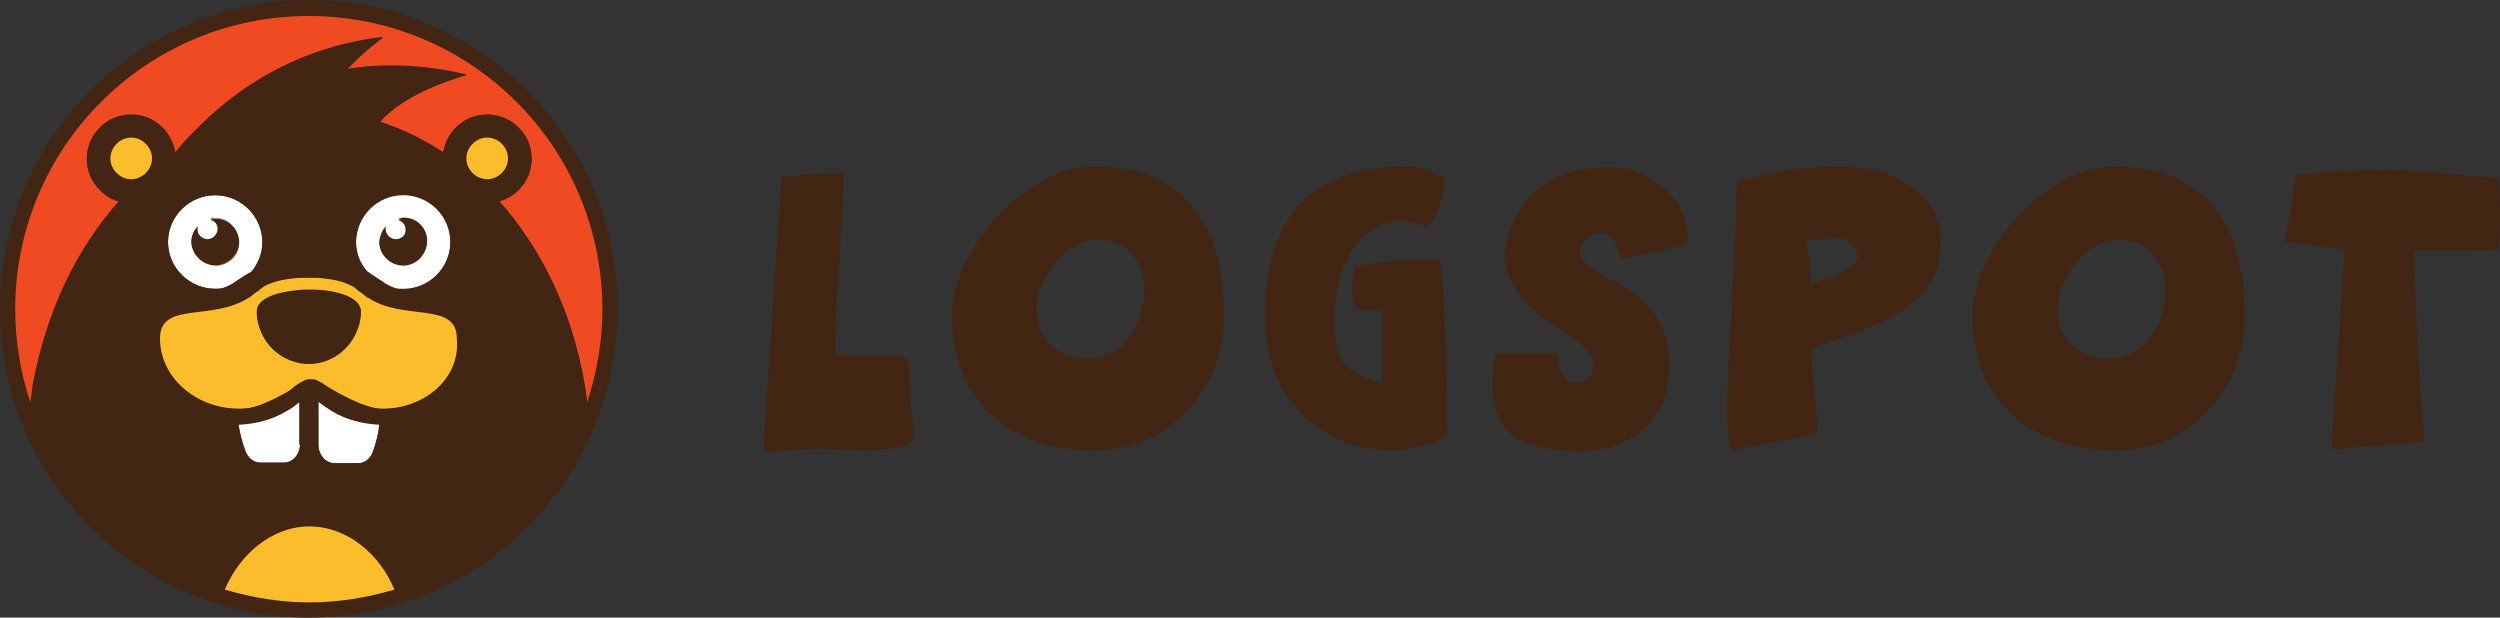 <?xml version="1.0" encoding="utf-8"?>
<!-- Generator: Adobe Illustrator 25.2.0, SVG Export Plug-In . SVG Version: 6.00 Build 0)  -->
<svg version="1.1" id="Layer_1" xmlns="http://www.w3.org/2000/svg" xmlns:xlink="http://www.w3.org/1999/xlink" x="0px" y="0px"
	 viewBox="0 0 312.5 77.2" style="enable-background:new 0 0 312.5 77.2;" xml:space="preserve">
<rect x="0" y="0" width="312.5" height="77.2" fill="#333333" stroke="none"/>
<style type="text/css">
	.st0{fill:#422513;}
	.st1{fill:#FABA29;}
	.st2{fill:#F04A23;}
	.st3{fill:#FFFFFF;}
	.st4{fill:#FCBD2C;}
</style>
<g>
	<path class="st0" d="M113.7,47.5L113.7,47.5c0-0.1,0-0.2,0-0.3v-1.1c0-1.2-0.6-1.7-1.9-1.7H110c-1.2,0-2.1,0.1-2.6,0.1
		c-2,0-3-0.2-3-0.6c0-2.8,0.2-6.5,0.5-11.1c0.3-5,0.5-8.7,0.5-11.1h-1.6c-2.5,0-4.5,0.2-6.1,0.5l-2.3,34.3c4.2-0.3,6.9-0.5,8-0.4
		l1.8,0.1c1.2,0,2.2,0.1,2.8,0.1c4.2,0,6.2-0.6,6.2-1.9c0-0.8-0.1-1.9-0.3-3.4S113.7,48.3,113.7,47.5z"/>
	<path class="st0" d="M208.1,23.6c-2-1.8-4.3-2.7-7-2.7c-3.7,0-6.7,1-9,2.9s-3.6,4.7-4.1,8.3c0.3,2.4,1.4,4.5,3.3,6.3
		c0.7,0.6,1.5,1.3,2.5,2c0.9,0.6,1.8,1.2,2.7,1.8c1.8,1.2,2.7,2.3,2.7,3.2c0,1.6-0.8,2.4-2.4,2.4h-0.4c-0.1,0-0.2,0-0.3,0
		c-0.5-0.7-0.9-1.3-1.1-2c-0.1-0.2-0.2-0.8-0.3-1.6h-4.4c-1.3,0-2.4,0-3.3,0c-0.2,0.9-0.4,2.1-0.4,3.8c0,3.4,1.1,5.7,3.2,6.9
		c1.7,1,4.3,1.5,7.8,1.5c3.2,0,5.9-1,8-2.9s3.1-4.5,3.1-7.7s-1-5.9-2.9-7.8c-1-1-2.8-2.2-5.4-3.6c-1.9-1-2.9-2-2.9-3
		c0-0.6,0.3-1.2,0.8-1.6s1.1-0.7,1.8-0.7c0.8,0,1.4,0.4,1.8,1.2l0.9,2.1c4.2-0.9,6.9-1.5,8.2-1.9C211.1,27.6,210.1,25.4,208.1,23.6z
		"/>
	<path class="st0" d="M211.1,30.3L211.1,30.3L211.1,30.3L211.1,30.3z"/>
	<path class="st0" d="M136.7,20.8c-2.7,0-5.5,1-8.3,3c-2.6,1.8-4.8,4.1-6.5,6.8c-1.9,3-2.9,6-2.9,8.8c0,5.3,1.7,9.5,5,12.5
		c3.2,2.9,7.5,4.4,12.9,4.4c4.5,0,8.4-1.7,11.5-5s4.6-7.2,4.6-11.8c0-5.8-1.2-10.3-3.7-13.4C146.5,22.6,142.3,20.8,136.7,20.8z
		 M141.2,42.1c-1.3,1.8-3,2.7-5.1,2.7c-1.9,0-3.5-0.5-4.7-1.6s-1.8-2.6-1.8-4.5c0-2,0.8-4,2.3-5.8c1.6-2,3.4-2.9,5.4-2.9
		c1.8,0,3.3,0.6,4.3,1.9c1,1.2,1.5,2.7,1.5,4.6C142.9,38.6,142.3,40.5,141.2,42.1z"/>
	<path class="st0" d="M174.7,32.6c-2.1,0.1-3.8,0.3-5.3,0.8c-0.3,1.1-0.4,1.9-0.4,2.4c0,1.3,0.2,2.3,0.6,2.8
		c1.4,0.1,2.5,0.2,3.2,0.3v9c-2.5-0.8-4.1-1.5-4.8-2.4c-0.8-1-1.2-2.9-1.2-5.6c0-3.1,0.7-5.9,2-8.2c1.6-2.7,3.8-4.1,6.5-4.1
		c0.4,0,1,0.1,1.6,0.3l1.6,0.5c1.2-1.6,2-3.6,2.2-6.1c-2.1-1-3.6-1.5-4.4-1.5c-6.3,0-11,1.6-13.9,4.8c-2.8,3.1-4.3,7.8-4.3,14.2
		c0,4.8,1.5,8.7,4.5,11.8s6.9,4.7,11.6,4.7c0.9,0,2.2-0.2,3.8-0.6c1.9-0.5,2.9-1.1,2.9-1.7c0-8.6-0.3-15.8-0.8-21.6L174.7,32.6z"/>
	<path class="st0" d="M310.5,22.1l-4.9-0.4c-3.3-0.3-5.5-0.4-6.8-0.4c-5.2,0-9.1,0.2-11.8,0.6c-0.5,3.5-1,6.3-1.4,8.3
		c3.3,0.4,5.8,0.8,7.5,1l-1.7,25c2.3-0.2,4.3-0.4,5.8-0.5c2.6-0.2,4.6-0.3,5.9-0.5c-0.4-3.8-0.7-7.8-0.9-11.9l-0.5-12
		c5.6,0,9.2,0,10.6-0.1c0.2-1.1,0.2-2.8,0.2-5.2c0-2.2-0.1-3.5-0.3-3.8C311.9,22.2,311.2,22.2,310.5,22.1z"/>
	<path class="st0" d="M238.6,23.1c-2.3-1.5-5.2-2.3-8.6-2.3c-4.5,0-8.8,0.7-12.9,2c0,2.8-0.2,7.7-0.6,14.7
		c-0.4,6.5-0.6,11.4-0.6,14.6c0,1.9,0.2,3.3,0.7,4.2c3.4-0.7,5.4-1.1,6.1-1.2l4.5-0.9c0-0.7-0.1-2.4-0.4-5.3
		c-0.2-1.9-0.3-3.3-0.3-4.3c0-0.4,0-0.7,0-1c3.4-1.3,5.8-2.1,7-2.6c6.1-2.3,9.1-5.8,9.1-10.5C242.7,27.4,241.3,24.9,238.6,23.1z
		 M229.9,34.2c-2,0.8-3.2,1.2-3.5,1.3c-0.1-0.9-0.1-1.8-0.2-2.8c-0.1-1.2-0.3-2.1-0.5-2.6c1.7-0.2,3.2-0.3,4.3-0.3
		c0.4,0,0.9,0.2,1.4,0.7s0.8,0.9,0.8,1.4C232.3,32.8,231.5,33.6,229.9,34.2z"/>
	<path class="st0" d="M264.3,20.8c-2.7,0-5.5,1-8.3,3c-2.6,1.8-4.8,4.1-6.5,6.8c-1.9,3-2.9,6-2.9,8.8c0,5.3,1.7,9.5,5,12.5
		c3.2,2.9,7.5,4.4,12.9,4.4c4.5,0,8.4-1.7,11.5-5s4.6-7.2,4.6-11.8c0-5.8-1.2-10.3-3.7-13.4C274.2,22.6,270,20.8,264.3,20.8z
		 M268.8,42.1c-1.3,1.8-3,2.7-5.1,2.7c-1.9,0-3.5-0.5-4.7-1.6s-1.8-2.6-1.8-4.5c0-2,0.8-4,2.3-5.8c1.6-2,3.4-2.9,5.4-2.9
		c1.8,0,3.3,0.6,4.3,1.9c1,1.2,1.5,2.7,1.5,4.6C270.6,38.6,270,40.5,268.8,42.1z"/>
	<path class="st0" d="M210.3,24.6L210.3,24.6L210.3,24.6L210.3,24.6L210.3,24.6z"/>
	<path class="st0" d="M210.5,24.7l-0.1-0.1L210.5,24.7L210.5,24.7z"/>
</g>
<g>
	<circle class="st0" cx="38.6" cy="38.6" r="38.6"/>
	<path class="st1" d="M40.3,48.3L40.3,48.3L40.3,48.3L40.3,48.3z"/>
	<path class="st2" d="M14.9,25.2c-0.9-0.2-1.7-0.7-2.4-1.4c-2.2-2.2-2.2-5.7,0-7.8c1.1-1.1,2.5-1.6,3.9-1.6s2.8,0.5,3.9,1.6
		c0.9,0.9,1.4,2,1.6,3.1c0,0,0.1-0.1,0.2-0.2c0.5-0.6,1-1.2,1.6-1.8c0.6-0.6,1.2-1.2,1.8-1.8C30.4,10.6,37.7,6,47.9,4.7
		c0,0-2.3,1.6-4.5,4c4.4-0.7,9.4-0.6,14.9,0.7c0,0-6,1.6-9.5,4.6c-0.2,0.2-0.5,0.4-0.7,0.6s-0.4,0.4-0.6,0.7
		c2.8,0.9,5.4,2.2,7.9,3.8c0.2-1.1,0.7-2.2,1.6-3.1c1.1-1.1,2.5-1.6,3.9-1.6s2.8,0.5,3.9,1.6c2.2,2.2,2.2,5.7,0,7.8
		c-0.7,0.7-1.5,1.1-2.4,1.4c5.8,6.4,9.8,15.2,11,25.1c1.2-3.7,1.9-7.6,1.9-11.6C75.3,18.4,58.9,2,38.6,2S1.9,18.4,1.9,38.7
		c0,4.1,0.7,8,1.9,11.6C3.9,49.5,4,48.7,4.1,48C5.8,39,9.6,31.1,14.9,25.2z"/>
	<path class="st1" d="M36.9,48.4C36.9,48.3,37,48.3,36.9,48.4L36.9,48.4C37,48.3,36.9,48.3,36.9,48.4z"/>
	<path class="st1" d="M26.3,27.4L26.3,27.4c0.5,0.2,0.9,0.6,0.9,1.2l0,0C27.2,28,26.8,27.5,26.3,27.4z"/>
	<path class="st1" d="M24.6,28.6c0-0.1,0-0.2,0-0.3l0,0C24.6,28.4,24.6,28.5,24.6,28.6L24.6,28.6z"/>
	<path class="st0" d="M15.3,62.4c-0.5-0.9-0.8-1.4-0.8-1.4s0.2,0.5,0.6,1.5c0.3,0.9,0.8,2.3,1.3,3.9c0.2,0.5,0.3,1.1,0.5,1.7
		c0.5,0.3,0.9,0.7,1.4,1c-0.3-1.1-0.7-2.1-1.1-3C16.5,64.5,15.8,63.2,15.3,62.4z"/>
	<path class="st0" d="M62.2,62.5c0.3-0.9,0.6-1.5,0.6-1.5s-0.3,0.5-0.8,1.4s-1.1,2.1-1.8,3.7c-0.4,0.9-0.8,1.9-1.1,3
		c0.5-0.3,1-0.7,1.4-1c0.1-0.6,0.3-1.2,0.5-1.7C61.4,64.8,61.8,63.4,62.2,62.5z"/>
	<path class="st1" d="M26.9,33.2c1.6,0,2.9-1.3,2.9-2.9l0,0C29.8,31.8,28.5,33.1,26.9,33.2c-1.6-0.1-2.9-1.4-2.9-3l0,0
		C24,31.9,25.3,33.2,26.9,33.2z"/>
	<path class="st3" d="M29.6,51.1L29.6,51.1c0.2,0,0.3,0,0.5,0C29.9,51.1,29.8,51.1,29.6,51.1L29.6,51.1z"/>
	<path class="st3" d="M29.8,53c0.2,1.2,0.5,2.4,0.9,3.4c0.3,0.8,1,1.4,1.8,1.4h3c1.1,0,2-1,2-2.3v-5.4c-0.5,0.4-1.1,0.8-1.6,1.1
		C34,52.4,32,52.9,29.8,53z"/>
	<path class="st3" d="M39.8,50.2v5.4c0,1.2,0.9,2.3,2,2.3h3c0.8,0,1.5-0.5,1.8-1.4c0.4-1.1,0.7-2.2,0.9-3.4c-2.1-0.1-4.2-0.6-6-1.7
		C40.9,51,40.3,50.6,39.8,50.2z"/>
	<path class="st3" d="M47.7,35.1c0.5,0.4,1.1,0.7,1.7,0.9c0.3,0.1,0.7,0.1,1,0.1c3.2,0,5.9-2.6,5.9-5.9c0-3.2-2.6-5.9-5.9-5.9
		c-3.2,0-5.9,2.6-5.9,5.9c0,1.4,0.5,2.7,1.4,3.7C46.5,34.3,47,34.7,47.7,35.1z M48.2,28.3c0,0.1,0,0.2,0,0.3c0,0.7,0.6,1.3,1.3,1.3
		s1.3-0.6,1.3-1.3c0-0.6-0.4-1.1-1-1.3c0.2,0,0.4-0.1,0.7-0.1c1.6,0,2.9,1.3,2.9,2.9S52.1,33,50.5,33c-1.6,0-2.9-1.3-2.9-2.9
		C47.5,29.5,47.7,28.9,48.2,28.3z"/>
	<path class="st3" d="M26.9,36.1c0.3,0,0.7,0,1-0.1c0.6-0.2,1.2-0.5,1.7-0.9c0.6-0.4,1.2-0.8,1.8-1.1c0.8-1,1.4-2.3,1.4-3.7
		c0-3.2-2.6-5.9-5.9-5.9c-3.2,0-5.9,2.6-5.9,5.9C21,33.5,23.7,36.1,26.9,36.1z M24,30.2c0-0.7,0.3-1.4,0.7-1.9c0,0,0,0,0,0.1l0,0
		c0,0.1,0,0.2,0,0.3c0,0.7,0.6,1.3,1.3,1.3s1.3-0.6,1.3-1.3c0-0.6-0.4-1.1-1-1.2h0.1h-0.1c0.2,0,0.4-0.1,0.7-0.1
		c1.6,0,2.9,1.3,2.9,2.9l0,0l0,0c0,1.6-1.3,2.9-2.9,2.9C25.3,33.2,24,31.9,24,30.2L24,30.2L24,30.2z"/>
	<path class="st4" d="M46.5,37.2c-0.1,0-0.1-0.1-0.2-0.1c-0.4-0.3-0.8-0.5-1.1-0.8c-0.1-0.1-0.2-0.1-0.2-0.2
		c-0.4-0.2-0.8-0.5-1.3-0.7c-1.1-0.4-2.4-0.6-3.8-0.7c-0.4,0-0.7,0-1.1,0c-0.4,0-0.8,0-1.1,0c-1.4,0.1-2.8,0.3-3.8,0.7
		c-0.5,0.2-1,0.4-1.3,0.7c-0.1,0.1-0.2,0.1-0.2,0.2c-0.4,0.2-0.7,0.5-1.1,0.8c-0.1,0.1-0.1,0.1-0.2,0.1c-4.5,3-11.1,0.4-11.1,5.1
		c0,4.9,4.5,8.8,10,8.8l0,0c0.2,0,0.3,0,0.5,0c2.2-0.1,5.5-1.9,6.8-2.8l0.1-0.1l0,0c0.3-0.2,0.4-0.3,0.5-0.3
		c0.4-0.2,0.8-0.5,1.2-0.5s0.8,0.3,1.2,0.5c0.1,0,0.2,0.2,0.5,0.3l0,0l0.1,0.1c1.3,0.8,4.6,2.7,6.8,2.8c0.2,0,0.3,0,0.5,0l0,0
		c5.5,0,10-4,10-8.8C57.6,37.5,51,40.2,46.5,37.2z M44.1,42.3c-1.1,1.8-3.2,3.1-5.5,3.1s-4.4-1.2-5.5-3.1c-0.6-1-1-2.1-1-3.4
		c0-1.7,2.8-2.5,5.8-2.7c0.2,0,0.5,0,0.7,0s0.5,0,0.7,0c3,0.1,5.8,1,5.8,2.7C45.1,40.2,44.7,41.3,44.1,42.3z"/>
	<path class="st3" d="M47.2,51.1c0.2,0,0.3,0,0.5,0l0,0l0,0C47.5,51.1,47.3,51.1,47.2,51.1z"/>
	<path class="st0" d="M26.9,33.1c1.6,0,2.9-1.3,2.9-2.9s-1.3-2.9-2.9-2.9c-0.2,0-0.4,0-0.6,0.1c0.5,0.2,0.9,0.6,0.9,1.2l0,0l0,0
		c0,0.7-0.6,1.3-1.3,1.3s-1.3-0.6-1.3-1.3l0,0l0,0c0-0.1,0-0.1,0-0.2c-0.4,0.5-0.7,1.1-0.7,1.9C24,31.8,25.3,33.1,26.9,33.1z"/>
	<path class="st0" d="M24.7,28.3c-0.4,0.5-0.7,1.2-0.7,1.9l0,0C24,29.5,24.2,28.9,24.7,28.3C24.6,28.3,24.6,28.3,24.7,28.3z"/>
	<path class="st0" d="M25.9,29.9c0.7,0,1.3-0.6,1.3-1.3l0,0C27.2,29.3,26.6,29.9,25.9,29.9c-0.7-0.1-1.3-0.6-1.3-1.3l0,0
		C24.6,29.3,25.2,29.9,25.9,29.9z"/>
	<path class="st0" d="M29.8,30.2L29.8,30.2c0-1.6-1.3-3-2.9-3c-0.2,0-0.4,0-0.7,0.1h0.1c0.2,0,0.4-0.1,0.6-0.1
		C28.5,27.3,29.8,28.6,29.8,30.2z"/>
	<path class="st0" d="M50.4,33.2c1.6,0,2.9-1.3,2.9-2.9s-1.3-2.9-2.9-2.9c-0.2,0-0.4,0-0.7,0.1c0.6,0.1,1,0.6,1,1.3
		c0,0.7-0.6,1.3-1.3,1.3s-1.3-0.6-1.3-1.3c0-0.1,0-0.2,0-0.3c-0.4,0.5-0.7,1.2-0.7,1.9C47.5,31.9,48.8,33.2,50.4,33.2z"/>
	<path class="st0" d="M73.4,50.2c-1.3-9.9-5.3-18.6-11-25.1c0.9-0.2,1.7-0.7,2.4-1.4c2.2-2.2,2.2-5.7,0-7.8
		c-1.1-1.1-2.5-1.6-3.9-1.6s-2.8,0.5-3.9,1.6c-0.9,0.9-1.4,2-1.6,3.1c-2.5-1.6-5.1-2.9-7.9-3.8c0.2-0.2,0.4-0.4,0.6-0.7
		c0.2-0.2,0.4-0.4,0.7-0.6c3.5-3.1,9.5-4.6,9.5-4.6C52.8,8,47.8,7.9,43.4,8.6c2.2-2.3,4.5-4,4.5-4c-10.2,1.2-17.5,5.9-22.4,10.6
		c-0.6,0.6-1.2,1.2-1.8,1.8c-0.6,0.6-1.1,1.2-1.6,1.8C21.9,19,21.9,19,21.9,19c-0.2-1.1-0.7-2.2-1.6-3.1c-1.1-1.1-2.5-1.6-3.9-1.6
		s-2.8,0.5-3.9,1.6c-2.2,2.2-2.2,5.7,0,7.8c0.7,0.7,1.5,1.1,2.4,1.4C9.6,31,5.8,38.9,4.2,47.8c-0.1,0.8-0.2,1.6-0.3,2.3
		c2.4,7.2,7,13.4,13,17.9c-0.1-0.6-0.3-1.2-0.5-1.7c-0.5-1.6-0.9-3-1.3-3.9c-0.3-0.9-0.6-1.5-0.6-1.5s0.3,0.5,0.8,1.4
		s1.1,2.1,1.8,3.7c0.4,0.9,0.8,1.9,1.1,3c3,2,6.3,3.6,9.8,4.6c1.8-4.4,5.9-7.9,10.6-7.9c4.8,0,8.8,3.6,10.6,7.9
		C52.7,72.5,56,71,59,69c0.3-1.1,0.7-2.1,1.1-3c0.7-1.6,1.3-2.9,1.8-3.7c0.5-0.9,0.8-1.4,0.8-1.4s-0.2,0.5-0.6,1.5
		c-0.3,0.9-0.8,2.3-1.3,3.9c-0.2,0.5-0.3,1.1-0.5,1.7C66.4,63.7,71,57.5,73.4,50.2z M50.4,24.4c3.2,0,5.9,2.6,5.9,5.9
		c0,3.2-2.6,5.9-5.9,5.9c-0.3,0-0.7,0-1-0.1c-0.6-0.2-1.2-0.5-1.7-0.9c-0.6-0.4-1.2-0.8-1.8-1.1c-0.8-1-1.4-2.3-1.4-3.7
		C44.5,27,47.2,24.4,50.4,24.4z M26.9,24.4c3.2,0,5.9,2.6,5.9,5.9c0,1.4-0.5,2.7-1.4,3.7c-0.6,0.3-1.2,0.7-1.8,1.1
		c-0.5,0.4-1.1,0.7-1.7,0.9c-0.3,0.1-0.7,0.1-1,0.1c-3.2,0-5.9-2.6-5.9-5.9C21,27,23.7,24.4,26.9,24.4z M16.4,22.4
		c-1.4,0-2.6-1.2-2.6-2.6s1.2-2.6,2.6-2.6c1.4,0,2.6,1.2,2.6,2.6C19,21.2,17.8,22.4,16.4,22.4z M37.5,55.6c0,1.2-0.9,2.3-2,2.3h-3
		c-0.8,0-1.5-0.5-1.8-1.4c-0.4-1.1-0.7-2.2-0.9-3.4c2.1-0.1,4.2-0.6,6-1.7c0.6-0.3,1.1-0.7,1.6-1.1v5.3L37.5,55.6L37.5,55.6z
		 M46.6,56.5c-0.3,0.8-1,1.4-1.8,1.4h-3c-1.1,0-2-1-2-2.3v-5.4c0.5,0.4,1.1,0.8,1.6,1.1c1.8,1,3.9,1.6,6,1.7
		C47.3,54.2,47,55.4,46.6,56.5z M47.7,51.1L47.7,51.1c-0.2,0-0.3,0-0.5,0c-2.7-0.1-5.1-1.2-6.8-2.8c0,0-0.1,0-0.1-0.1l0.1,0.1
		c0,0-0.2-0.2-0.6-0.4c-0.4-0.2-0.8-0.5-1.2-0.5s-0.8,0.3-1.2,0.5c-0.3,0.2-0.6,0.4-0.6,0.4l0.1-0.1c0,0-0.1,0-0.1,0.1
		c-1.7,1.6-4.1,2.7-6.8,2.8c-0.2,0-0.3,0-0.5,0l0,0c-5.5,0-10-4-10-8.8s6.6-2.1,11.1-5.1c0.1,0,0.1-0.1,0.2-0.1
		c0.4-0.3,0.8-0.5,1.1-0.8c0.1-0.1,0.2-0.1,0.2-0.2c0.4-0.2,0.8-0.5,1.3-0.7c1.1-0.4,2.4-0.6,3.8-0.7c0.4,0,0.7,0,1.1,0
		c0.4,0,0.8,0,1.1,0c1.4,0.1,2.8,0.3,3.8,0.7c0.5,0.2,1,0.4,1.3,0.7c0.1,0.1,0.2,0.1,0.2,0.2c0.4,0.2,0.7,0.5,1.1,0.8
		c0.1,0.1,0.1,0.1,0.2,0.1c4.4,3,11.1,0.4,11.1,5.1C57.6,47.2,53.2,51.1,47.7,51.1z M60.9,22.4c-1.4,0-2.6-1.2-2.6-2.6
		s1.2-2.6,2.6-2.6c1.4,0,2.6,1.2,2.6,2.6C63.5,21.2,62.3,22.4,60.9,22.4z M63.6,60.2c0,0-3.3,3.6-3.7,8.3"/>
	<path class="st0" d="M47.2,51.1c-2.2-0.1-5.5-1.9-6.8-2.8C42.1,50,44.5,51,47.2,51.1z"/>
	<path class="st0" d="M36.9,48.4c0,0,0.2-0.2,0.6-0.4c-0.1,0-0.2,0.2-0.5,0.3L36.9,48.4z"/>
	<path class="st0" d="M40.4,48.4L40.4,48.4C40,48.1,39.9,48,39.8,48C40.1,48.2,40.4,48.4,40.4,48.4z"/>
	<path class="st0" d="M36.9,48.4c-1.3,0.8-4.6,2.7-6.8,2.8C32.8,51,35.2,50,36.9,48.4z"/>
	<path class="st0" d="M39.3,36.3c-0.2,0-0.5,0-0.7,0s-0.5,0-0.7,0c-3,0.1-5.8,1-5.8,2.7c0,1.2,0.4,2.4,1,3.4
		c1.1,1.8,3.2,3.1,5.5,3.1s4.3-1.2,5.5-3.1c0.6-1,1-2.1,1-3.4C45.1,37.3,42.3,36.4,39.3,36.3z"/>
	<path class="st4" d="M49.3,73.7c-1.8-4.4-5.9-7.9-10.6-7.9c-4.8,0-8.8,3.6-10.6,7.9c3.4,1,6.9,1.6,10.6,1.6
		C42.3,75.3,45.9,74.7,49.3,73.7z"/>
	<path class="st4" d="M16.4,17.2c-1.4,0-2.6,1.2-2.6,2.6s1.2,2.6,2.6,2.6c1.4,0,2.6-1.2,2.6-2.6C19,18.4,17.8,17.2,16.4,17.2z"/>
	<path class="st4" d="M63.5,19.8c0-1.4-1.2-2.6-2.6-2.6c-1.4,0-2.6,1.2-2.6,2.6s1.2,2.6,2.6,2.6S63.5,21.2,63.5,19.8z"/>
</g>
</svg>
